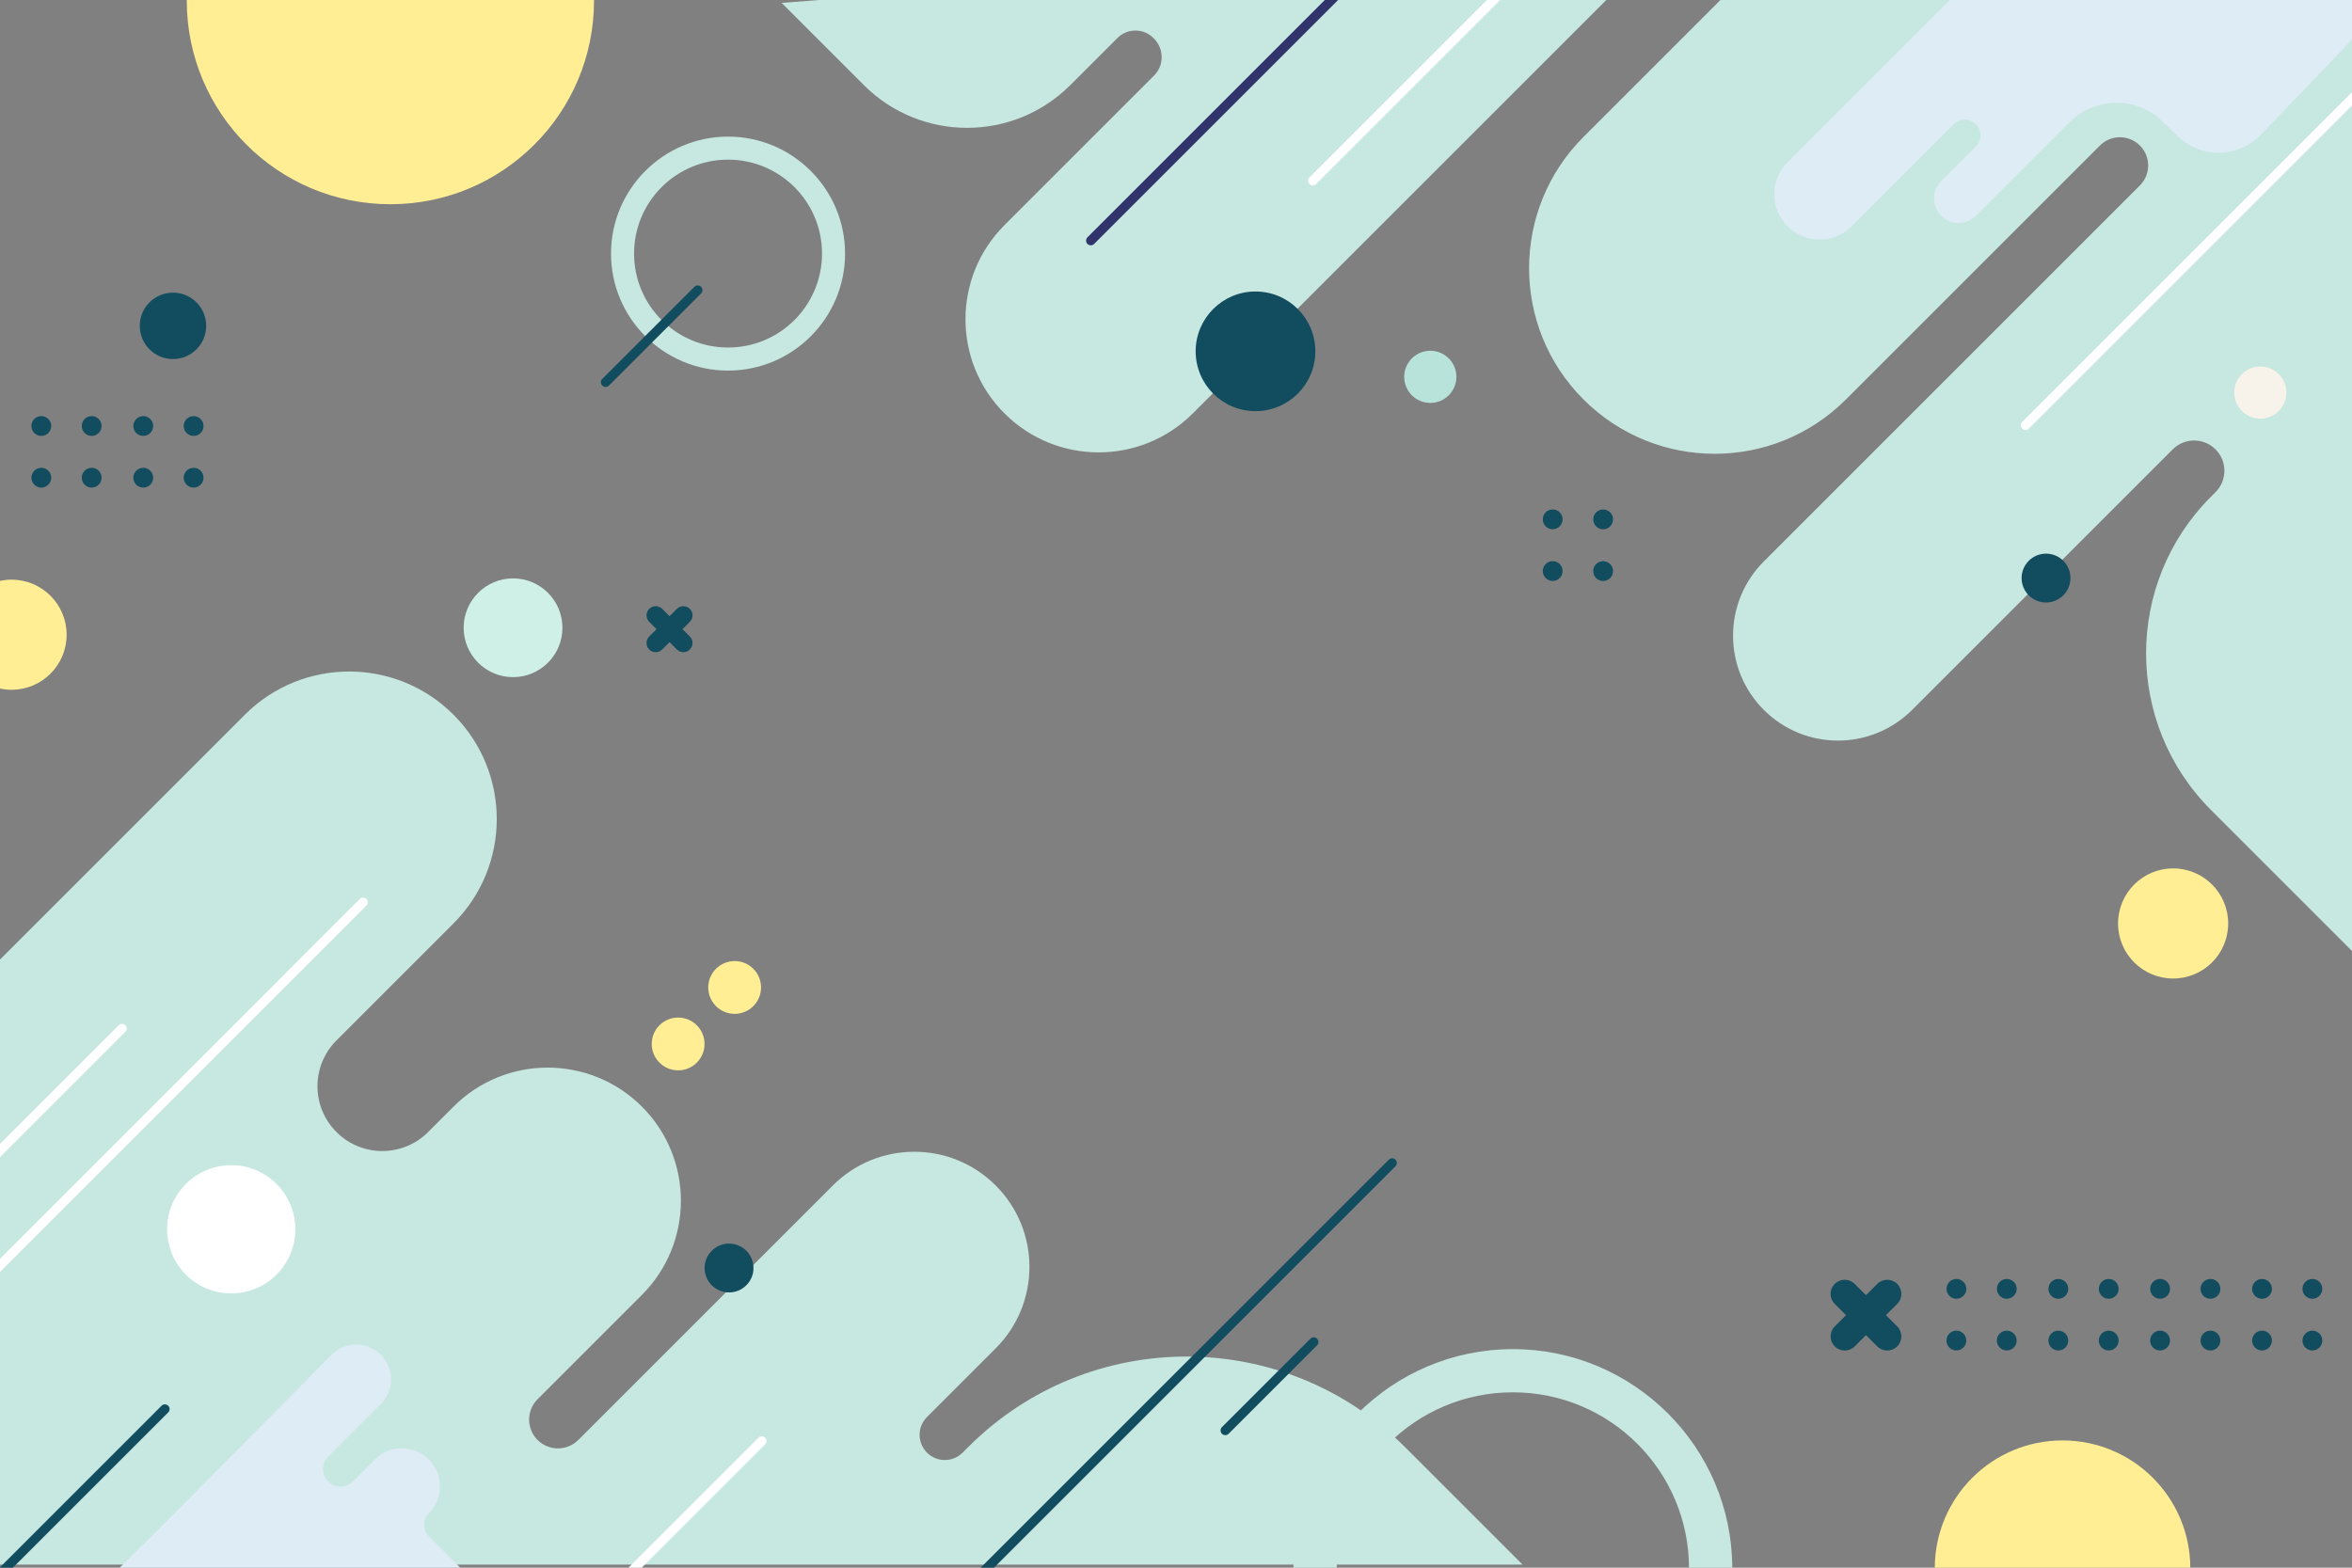 <?xml version="1.0" encoding="UTF-8"?>
<svg id="OBJECTS" xmlns="http://www.w3.org/2000/svg" xmlns:xlink="http://www.w3.org/1999/xlink" viewBox="0 0 750 500">
  <rect x="0" y="0" width="750" height="500" fill="#808080" stroke="none"/>
  <defs>
    <style>
      .cls-1 {
        stroke: #fff;
      }

      .cls-1, .cls-2, .cls-3, .cls-4 {
        fill: none;
      }

      .cls-1, .cls-2, .cls-4 {
        stroke-linecap: round;
        stroke-miterlimit: 10;
        stroke-width: 3px;
      }

      .cls-2 {
        stroke: #31346b;
      }

      .cls-5 {
        clip-path: url(#clippath);
      }

      .cls-3, .cls-6, .cls-7, .cls-8, .cls-9, .cls-10, .cls-11, .cls-12, .cls-13 {
        stroke-width: 0px;
      }

      .cls-6 {
        fill: #deecf5;
      }

      .cls-4 {
        stroke: #124c5f;
      }

      .cls-7 {
        fill: #b8e3db;
      }

      .cls-8 {
        fill: #cef0e6;
      }

      .cls-9 {
        fill: #ffee94;
      }

      .cls-10 {
        fill: #124c5f;
      }

      .cls-11 {
        fill: #f7f3ea;
      }

      .cls-12 {
        fill: #fff;
      }

      .cls-13 {
        fill: #c7e7e1;
      }
    </style>
    <clipPath id="clippath">
      <rect class="cls-3" width="750" height="500"/>
    </clipPath>
  </defs>
  <g class="cls-5">
    <g>
      <path class="cls-13" d="M249.24.92l26.22,26.22c18.18,18.18,47.66,18.18,65.84,0l15.02-15.02c3.17-3.17,8.31-3.17,11.48,0l.15.15c3.3,3.3,3.3,8.59.03,11.86-5.04,5.03-39.84,39.84-47.67,47.67-16.58,16.58-16.59,43.47,0,60.05h0c16.58,16.58,43.47,16.58,60.05,0L525.86-13.64l32.03,4.36-52.96,52.96c-23.12,23.12-23.12,60.6,0,83.71h0c23.12,23.12,60.6,23.12,83.71,0l80.98-80.98c3.52-3.52,9.22-3.52,12.74,0h0c3.52,3.52,3.52,9.22,0,12.74l-119.93,119.93c-13.07,13.07-13.07,34.25,0,47.32h0c13.07,13.07,34.25,13.07,47.32,0l83.08-83.08c3.77-3.77,9.88-3.77,13.65,0h0c3.77,3.77,3.77,9.88,0,13.65l-1.45,1.45c-27.59,27.59-27.59,72.32,0,99.91l61.96,61.96V-39.08"/>
      <circle class="cls-9" cx="124.49" cy=".21" r="64.93"/>
      <circle class="cls-9" cx="657.7" cy="500.15" r="40.74"/>
      <path class="cls-13" d="M232.16,43.57c-20.58,0-37.32,16.74-37.32,37.31s16.74,37.32,37.32,37.32,37.31-16.74,37.31-37.32-16.74-37.31-37.31-37.31ZM232.16,110.84c-16.55,0-29.97-13.41-29.97-29.96s13.41-29.96,29.97-29.96,29.96,13.41,29.96,29.96-13.41,29.96-29.96,29.96Z"/>
      <circle class="cls-9" cx="692.96" cy="294.53" r="17.56"/>
      <circle class="cls-9" cx="216.24" cy="332.96" r="8.42"/>
      <circle class="cls-9" cx="234.26" cy="314.94" r="8.42"/>
      <circle class="cls-9" cx="3.69" cy="202.44" r="17.56"/>
      <path class="cls-13" d="M-3.9,309.93l81.97-81.97c18.38-18.38,48.17-18.38,66.55,0h0c18.38,18.38,18.38,48.17,0,66.55l-37.33,37.33c-8.07,8.07-8.07,21.15,0,29.22h0c8.07,8.07,21.15,8.07,29.22,0l8.12-8.12c16.58-16.58,43.47-16.58,60.06,0h0c16.58,16.58,16.58,43.47,0,60.06l-33.27,33.27c-3.59,3.59-3.59,9.4,0,12.99h0c3.59,3.59,9.4,3.59,12.99,0l81.16-81.16c14.34-14.34,37.6-14.34,51.94,0h0c14.34,14.34,14.34,37.6,0,51.94l-21.91,21.91c-3.14,3.14-3.14,8.22,0,11.36h0c3.14,3.14,8.22,3.14,11.36,0l1.82-1.82c38.44-38.44,100.76-38.44,139.2,0l37.53,37.53H-122.39S3.4,317.23-3.9,309.93Z"/>
      <g>
        <path class="cls-10" d="M585.05,409.49h0c1.76-1.76,4.61-1.76,6.37,0l13.56,13.56c1.76,1.76,1.76,4.61,0,6.37h0c-1.76,1.76-4.61,1.76-6.37,0l-13.56-13.56c-1.76-1.76-1.76-4.61,0-6.37Z"/>
        <path class="cls-10" d="M604.99,409.49h0c1.76,1.76,1.76,4.61,0,6.37l-13.56,13.56c-1.76,1.76-4.61,1.76-6.37,0h0c-1.76-1.76-1.76-4.61,0-6.37l13.56-13.56c1.76-1.76,4.61-1.76,6.37,0Z"/>
      </g>
      <g>
        <path class="cls-10" d="M207.02,194.19h0c1.14-1.14,3-1.14,4.14,0l8.82,8.82c1.14,1.14,1.14,3,0,4.14h0c-1.14,1.14-3,1.14-4.14,0l-8.82-8.82c-1.14-1.14-1.14-3,0-4.14h0Z"/>
        <path class="cls-10" d="M219.98,194.19h0c1.14,1.14,1.14,3,0,4.14l-8.82,8.82c-1.14,1.14-3,1.14-4.14,0h0c-1.14-1.14-1.14-3,0-4.14l8.82-8.82c1.14-1.14,3-1.14,4.14,0Z"/>
      </g>
      <circle class="cls-10" cx="400.35" cy="112.05" r="19.08"/>
      <circle class="cls-10" cx="55.16" cy="103.93" r="10.59"/>
      <g>
        <circle class="cls-10" cx="495.12" cy="165.64" r="3.16"/>
        <circle class="cls-10" cx="495.12" cy="182.13" r="3.16"/>
        <circle class="cls-10" cx="511.18" cy="165.64" r="3.16" transform="translate(265.8 643.69) rotate(-80.78)"/>
        <circle class="cls-10" cx="511.18" cy="182.13" r="3.16" transform="translate(249.52 657.54) rotate(-80.78)"/>
      </g>
      <g>
        <g>
          <circle class="cls-10" cx="45.68" cy="135.87" r="3.16"/>
          <circle class="cls-10" cx="45.68" cy="152.36" r="3.16"/>
          <circle class="cls-10" cx="61.74" cy="135.87" r="3.16"/>
          <circle class="cls-10" cx="61.74" cy="152.36" r="3.16"/>
        </g>
        <g>
          <circle class="cls-10" cx="13.17" cy="135.87" r="3.16"/>
          <circle class="cls-10" cx="13.17" cy="152.36" r="3.16"/>
          <circle class="cls-10" cx="29.23" cy="135.87" r="3.16"/>
          <circle class="cls-10" cx="29.23" cy="152.36" r="3.16"/>
        </g>
      </g>
      <g>
        <g>
          <g>
            <circle class="cls-10" cx="656.36" cy="411.07" r="3.16"/>
            <path class="cls-10" d="M659.52,427.56c0,1.74-1.41,3.16-3.16,3.16s-3.16-1.41-3.16-3.16,1.41-3.16,3.16-3.16,3.16,1.41,3.16,3.16Z"/>
            <circle class="cls-10" cx="672.42" cy="411.07" r="3.16"/>
            <path class="cls-10" d="M675.58,427.56c0,1.74-1.41,3.16-3.16,3.16s-3.16-1.41-3.16-3.16,1.41-3.16,3.16-3.16,3.16,1.41,3.16,3.16Z"/>
          </g>
          <g>
            <circle class="cls-10" cx="623.86" cy="411.07" r="3.16"/>
            <path class="cls-10" d="M627.01,427.56c0,1.74-1.41,3.16-3.16,3.16s-3.16-1.41-3.16-3.16,1.41-3.16,3.16-3.16,3.16,1.41,3.16,3.16Z"/>
            <circle class="cls-10" cx="639.92" cy="411.07" r="3.16"/>
            <path class="cls-10" d="M643.07,427.56c0,1.74-1.41,3.16-3.16,3.16s-3.16-1.41-3.16-3.16,1.41-3.16,3.16-3.16,3.16,1.41,3.16,3.16Z"/>
          </g>
        </g>
        <g>
          <g>
            <circle class="cls-10" cx="721.31" cy="411.07" r="3.16"/>
            <path class="cls-10" d="M724.47,427.56c0,1.74-1.41,3.16-3.16,3.16s-3.16-1.41-3.16-3.16,1.41-3.16,3.16-3.16,3.16,1.41,3.16,3.16Z"/>
            <path class="cls-10" d="M740.53,411.07c0,1.74-1.41,3.16-3.16,3.16s-3.16-1.41-3.16-3.16,1.41-3.16,3.16-3.16,3.16,1.41,3.16,3.16Z"/>
            <path class="cls-10" d="M740.53,427.56c0,1.74-1.41,3.16-3.16,3.16s-3.16-1.41-3.16-3.16,1.41-3.16,3.16-3.16,3.16,1.41,3.16,3.16Z"/>
          </g>
          <g>
            <circle class="cls-10" cx="688.81" cy="411.07" r="3.16"/>
            <path class="cls-10" d="M691.96,427.56c0,1.74-1.41,3.16-3.16,3.16s-3.16-1.41-3.16-3.16,1.41-3.16,3.16-3.16,3.16,1.41,3.16,3.16Z"/>
            <circle class="cls-10" cx="704.87" cy="411.07" r="3.16"/>
            <path class="cls-10" d="M708.02,427.56c0,1.74-1.41,3.16-3.16,3.16s-3.16-1.41-3.16-3.16,1.41-3.16,3.16-3.16,3.16,1.41,3.16,3.16Z"/>
          </g>
        </g>
      </g>
      <circle class="cls-10" cx="232.48" cy="404.42" r="7.79"/>
      <circle class="cls-10" cx="652.43" cy="184.37" r="7.79"/>
      <line class="cls-1" x1="645.9" y1="135.63" x2="773.08" y2="8.44"/>
      <line class="cls-1" x1="418.63" y1="57.63" x2="485.22" y2="-8.97"/>
      <line class="cls-1" x1="-13.47" y1="417.04" x2="115.78" y2="287.78"/>
      <line class="cls-1" x1="127.06" y1="575.45" x2="242.91" y2="459.6"/>
      <line class="cls-1" x1="-76.95" y1="443.91" x2="38.9" y2="328.06"/>
      <circle class="cls-8" cx="163.6" cy="200.22" r="15.75"/>
      <circle class="cls-7" cx="456.09" cy="120.19" r="8.32"/>
      <circle class="cls-11" cx="720.77" cy="125.21" r="8.32"/>
      <circle class="cls-12" cx="73.73" cy="392.07" r="20.45" transform="translate(-21.57 4.68) rotate(-3.17)"/>
      <path class="cls-13" d="M482.42,430.29c-38.58,0-69.97,31.38-69.97,69.96s31.39,69.97,69.97,69.97,69.96-31.39,69.96-69.97-31.38-69.96-69.96-69.96h0ZM482.42,556.41c-31.04,0-56.18-25.15-56.18-56.17s25.15-56.17,56.18-56.17,56.17,25.15,56.17,56.17-25.15,56.17-56.17,56.17h0Z"/>
      <path class="cls-6" d="M30.4,507.35c1.41-.47,54.87-54.5,75.31-75.21,4.33-4.38,11.39-4.4,15.75-.04h0c4.34,4.34,4.34,11.37,0,15.7l-16.8,16.8c-2.18,2.18-2.18,5.7,0,7.88h0c2.18,2.18,5.7,2.18,7.88,0l7-7c4.75-4.75,12.46-4.75,17.21,0h0c4.75,4.75,4.75,12.46,0,17.21h0c-2.01,2.01-2.01,5.28,0,7.29l19.69,19.69H28.65"/>
      <path class="cls-6" d="M630.91-9.2l-60.9,60.9c-5.65,5.65-5.65,14.81,0,20.47h0c5.65,5.65,14.81,5.65,20.47,0l32.54-32.54c1.95-1.95,5.1-1.95,7.05,0h0c1.95,1.95,1.95,5.1,0,7.05l-11.07,11.07c-3.06,3.06-3.06,8.01,0,11.07h0c3.06,3.06,8.01,3.06,11.07,0l29.84-29.84c6.69-6.69,16.75-7.96,24.72-3.81,1.86.97,3.62,2.24,5.18,3.81l.82.82,58.04-58.04s-117.76,8.39-117.76,9.06v-.02Z"/>
      <line class="cls-4" x1="299.24" y1="515.6" x2="443.92" y2="370.92"/>
      <line class="cls-4" x1="-92.09" y1="594.09" x2="52.58" y2="449.41"/>
      <line class="cls-2" x1="465.01" y1="-40.44" x2="347.83" y2="76.74"/>
      <line class="cls-4" x1="222.5" y1="92.52" x2="193.11" y2="121.91"/>
      <line class="cls-4" x1="390.71" y1="456.23" x2="418.92" y2="428.02"/>
      <path class="cls-6" d="M694.41,43.42l-4.59-4.46s49.27-55.73,50.42-56.88c1.16-1.16,35.49,3.74,35.49,3.74l-54.74,57.12c-7.19,7.51-19.12,7.72-26.58.48h0Z"/>
    </g>
  </g>
</svg>